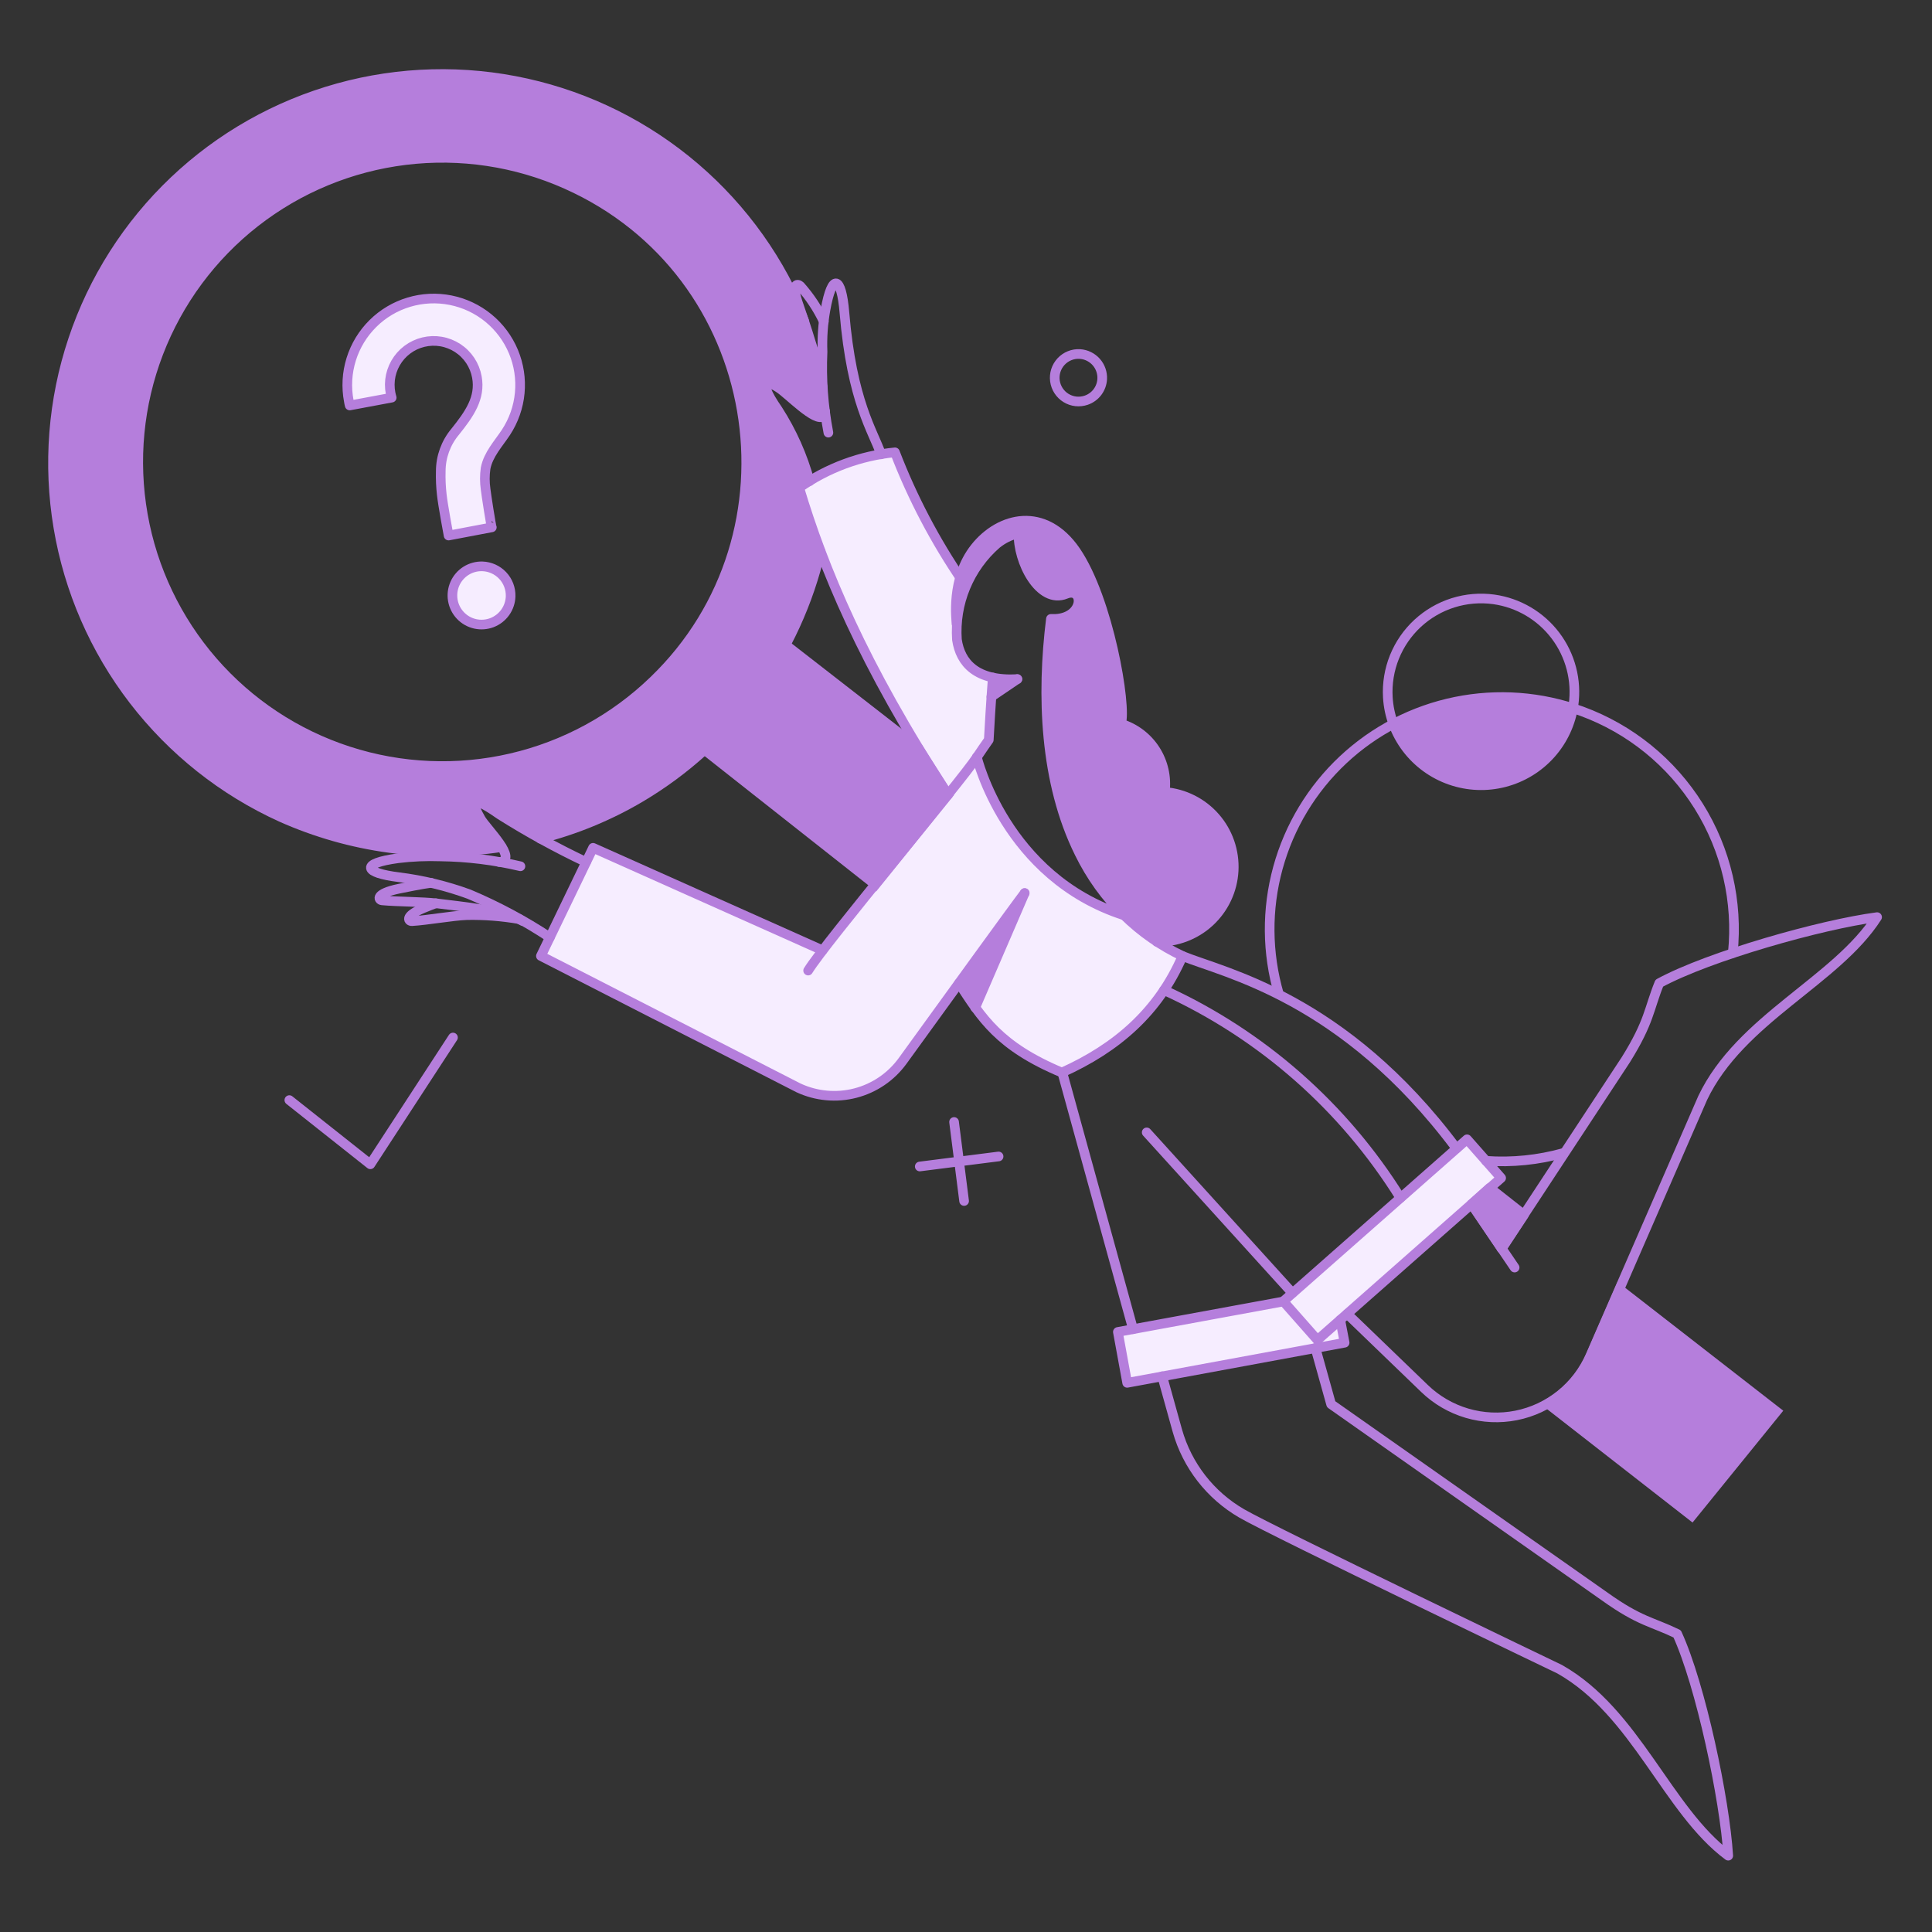 <svg width="154" height="154" viewBox="0 0 154 154" fill="none" xmlns="http://www.w3.org/2000/svg">
<rect x="0" y="0" width="154" height="154" fill="#333333" stroke="none"/>
<path d="M89.601 72.959C80.136 69.907 77.867 60.353 77.867 60.353C78.185 59.899 78.495 59.44 78.797 58.975L79.104 54.047C74.16 52.68 76.966 46.66 76.966 46.66C74.699 43.346 72.807 39.791 71.324 36.06C68.579 36.328 65.95 37.299 63.69 38.88C65.579 45.189 68.771 52.978 75.552 63.355C72.634 66.998 67.871 72.757 65.576 75.753L47.285 67.564L43.116 76.188L63.646 86.7C65.064 87.364 66.669 87.511 68.185 87.119C69.7 86.726 71.031 85.817 71.949 84.548L76.442 78.353C78.245 81.116 79.626 83.385 84.631 85.479C89.954 83.083 92.26 80.182 94.256 76.188C92.528 75.391 90.953 74.298 89.601 72.959Z" fill="#F6EDFF"/>
<path d="M89.848 110.226L89.106 106.169L106.438 102.971L107.18 107.027L89.848 110.226Z" fill="#F6EDFF"/>
<path d="M105.014 106.81L102.294 103.728L116.937 90.816L119.655 93.898L105.014 106.81Z" fill="#F6EDFF"/>
<path d="M38.448 45.144C37.833 45.127 37.236 45.354 36.789 45.777C36.342 46.199 36.081 46.782 36.063 47.397C36.046 48.012 36.274 48.609 36.696 49.056C37.119 49.503 37.702 49.764 38.317 49.782C38.932 49.799 39.528 49.572 39.976 49.149C40.423 48.727 40.684 48.144 40.701 47.529C40.719 46.914 40.491 46.317 40.069 45.87C39.646 45.422 39.063 45.161 38.448 45.144Z" fill="#F6EDFF"/>
<path d="M40.338 34.472C40.959 33.529 41.338 32.449 41.444 31.326C41.549 30.202 41.376 29.07 40.941 28.029C40.507 26.988 39.823 26.069 38.95 25.354C38.077 24.639 37.042 24.15 35.935 23.929C34.829 23.708 33.685 23.762 32.604 24.087C31.523 24.411 30.539 24.996 29.738 25.791C28.936 26.585 28.342 27.564 28.007 28.641C27.673 29.719 27.608 30.862 27.819 31.971C27.837 32.088 27.86 32.205 27.892 32.319L31.235 31.695C31.097 31.239 31.053 30.76 31.107 30.287C31.16 29.813 31.31 29.356 31.546 28.942C31.783 28.529 32.101 28.168 32.482 27.882C32.863 27.596 33.298 27.39 33.761 27.278C34.224 27.166 34.705 27.15 35.174 27.23C35.644 27.311 36.092 27.486 36.491 27.746C36.891 28.005 37.233 28.344 37.497 28.74C37.761 29.137 37.941 29.583 38.026 30.052C38.332 31.721 37.425 33.002 36.296 34.414C35.554 35.298 35.148 36.416 35.148 37.57C35.152 39.293 35.358 41.011 35.76 42.687L39.204 42.033C38.835 40.491 38.673 38.907 38.724 37.322C38.942 36.217 39.742 35.373 40.338 34.472Z" fill="#F6EDFF"/>
<path fill-rule="evenodd" clip-rule="evenodd" d="M31.502 6.126C37.086 5.443 42.75 6.293 47.888 8.585C57.773 12.989 63.845 21.577 65.656 30.959C65.656 30.959 65.701 32.224 65.796 33.198C65.192 33.562 64.004 32.55 62.965 31.664C62.029 30.866 61.214 30.172 61.06 30.687C60.913 31.182 61.267 31.712 61.829 32.554C62.583 33.684 63.71 35.374 64.504 38.292L63.739 38.914C63.971 39.842 64.52 41.401 65.165 43.238L65.43 43.994C64.145 49.547 61.302 54.835 56.81 59.16C52.973 62.871 48.242 65.529 43.076 66.874C42.961 66.905 42.179 66.397 41.249 65.793C39.978 64.966 38.431 63.962 37.933 63.907C37.144 63.819 39.01 66.225 39.816 67.266C39.889 67.36 39.953 67.442 40.006 67.511C35.94 68.147 31.788 67.966 27.793 66.98C23.798 65.993 20.04 64.221 16.737 61.767C13.434 59.312 10.653 56.225 8.556 52.684C6.459 49.143 5.089 45.221 4.524 41.145C3.959 37.068 4.212 32.921 5.268 28.943C6.323 24.966 8.16 21.239 10.672 17.979C13.183 14.719 16.319 11.992 19.895 9.957C23.471 7.922 27.418 6.62 31.503 6.126H31.502ZM32.318 12.759C36.686 12.225 41.117 12.89 45.136 14.682C60.972 21.737 64.296 42.522 52.116 54.246C49.353 56.919 45.993 58.897 42.314 60.016C38.636 61.135 34.743 61.362 30.959 60.68C27.175 59.998 23.608 58.426 20.552 56.093C17.495 53.76 15.037 50.733 13.382 47.263C11.726 43.793 10.919 39.979 11.028 36.136C11.137 32.292 12.158 28.53 14.008 25.159C15.858 21.788 18.483 18.906 21.667 16.75C24.851 14.594 28.501 13.226 32.318 12.759Z" fill="#B57EDC"/>
<path d="M119.699 99.525L121.473 96.835L118.739 94.683L117.3 95.977L119.699 99.525Z" fill="#B57EDC"/>
<path d="M129.092 102.785L126.796 108.066C126.104 109.675 124.91 111.017 123.394 111.893L134.852 120.826L141.599 112.509L129.092 102.785Z" fill="#B57EDC"/>
<path d="M117.01 62.535C118.919 62.801 120.857 62.317 122.417 61.183C123.976 60.049 125.035 58.355 125.37 56.456C123.017 55.699 120.536 55.421 118.074 55.639C115.611 55.856 113.217 56.564 111.033 57.721C111.503 58.988 112.306 60.104 113.358 60.951C114.411 61.798 115.672 62.345 117.01 62.535Z" fill="#B57EDC"/>
<path d="M73.199 59.626L62.614 51.397C61.093 54.622 58.89 57.48 56.159 59.774L69.781 70.519L75.569 63.351L73.199 59.626Z" fill="#B57EDC"/>
<path d="M81.691 71.2L76.458 78.413C76.826 79.089 77.255 79.731 77.738 80.331L81.691 71.2Z" fill="#B57EDC"/>
<path d="M79.016 55.554L81.094 54.087C80.435 54.13 79.774 54.115 79.117 54.043L79.016 55.554Z" fill="#B57EDC"/>
<path d="M92.843 63.13C92.996 61.958 92.73 60.769 92.091 59.774C91.453 58.779 90.483 58.042 89.354 57.692C89.498 57.277 89.543 56.834 89.485 56.398C88.525 49.39 87.071 45.071 84.672 42.6C83.043 40.898 79.714 41.175 77.736 43.66C75.772 46.15 76.266 49.434 76.253 49.707C76.452 47.26 77.594 44.987 79.438 43.367C79.954 42.943 80.561 42.644 81.211 42.494C81.109 44.705 82.869 48.209 84.992 47.336C86.411 46.757 86.582 49.326 83.785 49.326C83.029 55.389 83.261 62.337 86.053 67.996L86.504 68.853C87.876 71.353 89.838 73.479 92.219 75.048C93.8 75.131 95.349 74.582 96.525 73.522C97.702 72.463 98.41 70.98 98.493 69.398C98.575 67.817 98.026 66.268 96.967 65.092C95.907 63.916 94.424 63.208 92.843 63.125V63.13Z" fill="#B57EDC"/>
<path d="M119.699 99.525L121.473 96.835L118.739 94.683L117.3 95.977L119.699 99.525Z" stroke="#B57EDC" stroke-width="0.769" stroke-linejoin="round"/>
<path d="M129.092 102.785L126.796 108.066C126.104 109.675 124.91 111.017 123.394 111.893L134.852 120.826L141.599 112.509L129.092 102.785Z" stroke="#B57EDC" stroke-width="0.769"/>
<path d="M73.199 59.626L62.614 51.397C61.093 54.622 58.89 57.48 56.159 59.774L69.781 70.519L75.569 63.351L73.199 59.626Z" stroke="#B57EDC" stroke-width="0.769"/>
<path d="M76.747 46.35C74.552 43.14 72.736 39.686 71.338 36.056C68.592 36.322 65.963 37.295 63.705 38.88C65.595 45.19 68.779 52.97 75.567 63.352" stroke="#B57EDC" stroke-width="0.769" stroke-linecap="round" stroke-linejoin="round"/>
<path d="M66.031 34.486C65.623 32.364 65.467 30.202 65.566 28.045C65.522 26.93 65.599 25.813 65.795 24.715C66.331 21.701 67.065 21.995 67.308 24.904C67.901 32.027 69.604 34.384 70.23 36.216" stroke="#B57EDC" stroke-width="0.769" stroke-linecap="round" stroke-linejoin="round"/>
<path d="M65.667 25.631C65.179 24.603 64.548 23.649 63.791 22.799C63.561 22.579 63.026 22.557 63.689 24.399C63.832 24.792 64.4 26.493 64.576 27.103C64.984 28.322 65.315 29.565 65.565 30.825" stroke="#B57EDC" stroke-width="0.769" stroke-linecap="round" stroke-linejoin="round"/>
<path d="M65.769 32.784C65.668 34.224 63.444 31.998 62.396 31.156C61.452 30.398 60.1 29.917 62.003 32.668C63.131 34.423 63.984 36.341 64.533 38.354" stroke="#B57EDC" stroke-width="0.769" stroke-linecap="round" stroke-linejoin="round"/>
<path d="M120.731 101.037L117.3 95.977" stroke="#B57EDC" stroke-width="0.769" stroke-linecap="round" stroke-linejoin="round"/>
<path d="M79.136 54.005C79.136 54.005 78.976 56.02 78.816 58.972C78.495 59.427 78.18 59.886 77.871 60.349" stroke="#B57EDC" stroke-width="0.769" stroke-linecap="round" stroke-linejoin="round"/>
<path d="M81.095 54.13L79.022 55.537" stroke="#B57EDC" stroke-width="0.769" stroke-linecap="round" stroke-linejoin="round"/>
<path d="M103.021 103.073L91.404 90.263" stroke="#B57EDC" stroke-width="0.769" stroke-linecap="round" stroke-linejoin="round"/>
<path d="M81.676 71.186L77.736 80.317" stroke="#B57EDC" stroke-width="0.769" stroke-linecap="round" stroke-linejoin="round"/>
<path d="M111.629 95.482C107.115 88.227 100.56 82.466 92.785 78.921" stroke="#B57EDC" stroke-width="0.769" stroke-linecap="round" stroke-linejoin="round"/>
<path d="M90.316 105.947L84.671 85.464" stroke="#B57EDC" stroke-width="0.769" stroke-linecap="round" stroke-linejoin="round"/>
<path d="M106.831 105.21L107.18 107.027L89.848 110.226L89.106 106.169L102.295 103.742" stroke="#B57EDC" stroke-width="0.769" stroke-linecap="round" stroke-linejoin="round"/>
<path d="M92.204 75.068C93.761 75.109 95.273 74.541 96.418 73.484C97.563 72.427 98.251 70.965 98.334 69.409C98.417 67.853 97.89 66.326 96.864 65.153C95.839 63.98 94.396 63.254 92.843 63.129C92.996 61.956 92.729 60.768 92.091 59.773C91.453 58.778 90.483 58.04 89.353 57.691C89.824 56.326 88.368 47.751 85.747 43.922C83.287 40.33 79.692 41.171 77.721 43.659C75.751 46.147 76.251 49.432 76.238 49.705" stroke="#B57EDC" stroke-width="0.769" stroke-linecap="round" stroke-linejoin="round"/>
<path d="M119.699 99.525L129.601 84.461C131.491 81.422 131.418 80.462 132.262 78.369C136.217 76.217 145.188 73.687 149.623 73.105C146.366 78.194 138.733 81.204 135.723 87.514L126.78 108.045C126.252 109.261 125.437 110.331 124.405 111.163C123.373 111.996 122.154 112.565 120.854 112.824C119.553 113.082 118.21 113.022 116.937 112.648C115.665 112.274 114.503 111.598 113.549 110.677L107.383 104.731" stroke="#B57EDC" stroke-width="0.769" stroke-linecap="round" stroke-linejoin="round"/>
<path d="M105.014 106.809L102.294 103.727L116.937 90.815L119.655 93.897L105.014 106.809Z" stroke="#B57EDC" stroke-width="0.769" stroke-linecap="round" stroke-linejoin="round"/>
<path d="M39.799 68.713C41.384 68.553 38.749 66.04 38.316 65.269C37.73 64.225 37.109 63.015 39.842 64.935C42.056 66.332 44.353 67.595 46.719 68.715" stroke="#B57EDC" stroke-width="0.769" stroke-linecap="round" stroke-linejoin="round"/>
<path d="M92.64 109.703L93.846 114.036C94.633 116.82 96.475 119.188 98.979 120.637C101.48 122.091 124.323 133.054 124.323 133.054C130.416 136.498 132.902 144.308 137.758 147.915C137.482 143.451 135.563 134.319 133.687 130.236C131.685 129.264 130.711 129.26 127.929 127.27L106.104 111.93L104.854 107.451" stroke="#B57EDC" stroke-width="0.769" stroke-linecap="round" stroke-linejoin="round"/>
<path d="M81.676 71.186C80.848 72.262 75.882 79.133 71.949 84.563C71.03 85.83 69.699 86.738 68.184 87.13C66.669 87.523 65.064 87.375 63.646 86.713L43.116 76.202L47.274 67.58L65.565 75.751" stroke="#B57EDC" stroke-width="0.769" stroke-linecap="round" stroke-linejoin="round"/>
<path d="M89.601 72.96C90.963 74.294 92.538 75.391 94.261 76.206C92.332 80.645 89.032 83.518 84.642 85.494C79.624 83.393 78.251 81.146 76.439 78.371" stroke="#B57EDC" stroke-width="0.769" stroke-linecap="round" stroke-linejoin="round"/>
<path d="M116.094 91.542C107.086 79.468 97.541 77.557 94.261 76.205" stroke="#B57EDC" stroke-width="0.769" stroke-linecap="round" stroke-linejoin="round"/>
<path d="M77.867 60.353C77.867 60.353 80.135 69.906 89.601 72.96C88.141 71.52 86.937 69.844 86.038 68.001C83.24 62.349 83.014 55.395 83.77 49.332H84.148C86.444 49.201 86.401 46.757 84.977 47.342C82.853 48.212 81.095 44.71 81.197 42.501C80.547 42.652 79.94 42.95 79.423 43.372C78.347 44.314 77.504 45.491 76.959 46.812C76.413 48.133 76.18 49.562 76.278 50.988C76.549 52.836 77.822 54.313 81.095 54.133" stroke="#B57EDC" stroke-width="0.769" stroke-linecap="round" stroke-linejoin="round"/>
<path d="M77.867 60.353C76.5 62.419 65.842 75.053 64.417 77.365" stroke="#B57EDC" stroke-width="0.769" stroke-linecap="round" stroke-linejoin="round"/>
<path d="M34.377 70.371C33.678 70.458 32.24 70.75 31.817 70.836C29.899 71.231 30.146 71.738 30.451 71.767C31.686 71.884 33.693 71.87 34.842 72.014C36.688 72.248 40.251 72.581 41.647 73.41" stroke="#B57EDC" stroke-width="0.769" stroke-linecap="round" stroke-linejoin="round"/>
<path d="M34.74 71.999C34.434 72.116 34.158 72.218 34.028 72.276C32.195 72.974 32.531 73.443 32.835 73.424C34.072 73.351 36.05 72.988 37.212 72.944C38.61 72.918 40.008 73.025 41.385 73.264" stroke="#B57EDC" stroke-width="0.769" stroke-linecap="round" stroke-linejoin="round"/>
<path d="M87.856 30.226C87.833 30.6 87.7 30.959 87.474 31.258C87.247 31.556 86.936 31.78 86.582 31.901C86.317 31.992 86.035 32.023 85.757 31.993C85.478 31.962 85.21 31.869 84.972 31.722C84.734 31.576 84.531 31.378 84.378 31.143C84.225 30.908 84.127 30.642 84.089 30.365C84.051 30.087 84.076 29.805 84.16 29.538C84.245 29.271 84.388 29.026 84.578 28.821C84.769 28.616 85.002 28.455 85.263 28.351C85.522 28.247 85.802 28.202 86.082 28.219C86.582 28.252 87.05 28.482 87.382 28.857C87.714 29.233 87.885 29.725 87.856 30.226Z" stroke="#B57EDC" stroke-width="0.769" stroke-linecap="round" stroke-linejoin="round"/>
<path d="M138.121 75.97C138.544 71.872 137.588 67.751 135.404 64.258C133.221 60.766 129.935 58.101 126.066 56.687C122.851 55.512 119.373 55.251 116.019 55.934C112.665 56.617 109.566 58.217 107.067 60.556C104.568 62.894 102.766 65.88 101.862 69.182C100.957 72.483 100.986 75.97 101.945 79.256" stroke="#B57EDC" stroke-width="0.769" stroke-linecap="round" stroke-linejoin="round"/>
<path d="M118.448 92.53C120.529 92.677 122.619 92.465 124.628 91.904" stroke="#B57EDC" stroke-width="0.769" stroke-linecap="round" stroke-linejoin="round"/>
<path d="M119.074 47.776C117.984 47.626 116.874 47.719 115.825 48.048C114.776 48.378 113.812 48.937 113.004 49.683C112.196 50.429 111.564 51.346 111.152 52.366C110.741 53.386 110.561 54.485 110.624 55.583C110.711 57.052 111.231 58.462 112.118 59.635C113.005 60.809 114.221 61.693 115.61 62.176C117 62.66 118.502 62.721 119.926 62.351C121.35 61.981 122.633 61.198 123.612 60.1C124.591 59.001 125.222 57.637 125.426 56.18C125.696 54.223 125.178 52.24 123.987 50.664C122.797 49.089 121.029 48.05 119.074 47.776Z" stroke="#B57EDC" stroke-width="0.769" stroke-linecap="round" stroke-linejoin="round"/>
<path d="M64.098 25.587C62.244 20.858 59.256 16.657 55.397 13.353C51.538 10.049 46.927 7.743 41.968 6.64C37.009 5.536 31.855 5.667 26.96 7.023C22.064 8.378 17.576 10.915 13.89 14.411C10.205 17.908 7.435 22.256 5.825 27.074C4.214 31.892 3.811 37.032 4.653 42.041C5.494 47.051 7.554 51.778 10.65 55.805C13.747 59.832 17.785 63.037 22.411 65.137C27.922 67.596 34.023 68.423 39.99 67.522" stroke="#B57EDC" stroke-width="0.769" stroke-linecap="round" stroke-linejoin="round"/>
<path d="M65.406 43.937C64.464 48.011 62.705 51.851 60.236 55.225C57.766 58.599 54.638 61.437 51.04 63.567C48.553 65.035 45.871 66.141 43.073 66.853" stroke="#B57EDC" stroke-width="0.769" stroke-linecap="round" stroke-linejoin="round"/>
<path d="M45.136 14.682C41.117 12.89 36.686 12.225 32.318 12.759C27.95 13.293 23.81 15.006 20.341 17.714C16.873 20.422 14.207 24.024 12.629 28.132C11.052 32.24 10.622 36.7 11.387 41.034C12.151 45.367 14.081 49.411 16.969 52.732C19.857 56.052 23.594 58.524 27.78 59.882C31.966 61.239 36.443 61.432 40.73 60.439C45.017 59.447 48.953 57.306 52.116 54.246C64.296 42.522 60.972 21.737 45.136 14.682Z" stroke="#B57EDC" stroke-width="0.769" stroke-linecap="round" stroke-linejoin="round"/>
<path d="M23.064 87.689L29.521 92.806L36.107 82.701" stroke="#B57EDC" stroke-width="0.769" stroke-linecap="round" stroke-linejoin="round"/>
<path d="M79.597 92.182L73.315 92.981" stroke="#B57EDC" stroke-width="0.769" stroke-linecap="round" stroke-linejoin="round"/>
<path d="M76.849 95.73L76.049 89.434" stroke="#B57EDC" stroke-width="0.769" stroke-linecap="round" stroke-linejoin="round"/>
<path d="M40.702 47.529C40.689 47.987 40.541 48.432 40.275 48.806C40.009 49.181 39.639 49.468 39.21 49.632C38.781 49.795 38.313 49.828 37.866 49.726C37.418 49.624 37.011 49.391 36.696 49.057C36.381 48.724 36.172 48.304 36.095 47.852C36.018 47.399 36.077 46.934 36.265 46.515C36.452 46.096 36.76 45.742 37.148 45.498C37.537 45.254 37.989 45.131 38.448 45.144C39.063 45.163 39.645 45.425 40.067 45.871C40.489 46.318 40.718 46.914 40.702 47.529Z" stroke="#B57EDC" stroke-width="0.769" stroke-linecap="round" stroke-linejoin="round"/>
<path d="M40.324 34.472C40.944 33.529 41.324 32.449 41.429 31.326C41.534 30.202 41.362 29.07 40.927 28.029C40.492 26.988 39.808 26.069 38.935 25.354C38.062 24.639 37.027 24.15 35.92 23.929C34.814 23.708 33.67 23.762 32.59 24.087C31.509 24.411 30.524 24.996 29.723 25.791C28.922 26.585 28.327 27.564 27.993 28.641C27.658 29.719 27.594 30.862 27.804 31.971C27.821 32.088 27.846 32.205 27.877 32.319L31.222 31.695C31.082 31.239 31.038 30.759 31.09 30.285C31.143 29.811 31.293 29.353 31.529 28.939C31.765 28.525 32.084 28.163 32.465 27.877C32.846 27.59 33.282 27.384 33.745 27.272C34.209 27.16 34.69 27.144 35.16 27.224C35.63 27.305 36.079 27.481 36.478 27.741C36.878 28.002 37.22 28.341 37.484 28.738C37.747 29.136 37.927 29.583 38.012 30.052C38.318 31.721 37.411 33.002 36.281 34.414C35.54 35.298 35.133 36.416 35.133 37.57C35.116 38.19 35.144 38.81 35.214 39.427C35.299 40.238 35.758 42.687 35.758 42.687L39.202 42.033C39.159 42.033 38.737 39.3 38.708 38.995C38.628 38.44 38.628 37.877 38.708 37.322C38.928 36.217 39.727 35.373 40.324 34.472Z" stroke="#B57EDC" stroke-width="0.769" stroke-linecap="round" stroke-linejoin="round"/>
<path d="M43.828 74.719C41.791 73.375 39.635 72.222 37.386 71.275C35.581 70.615 33.707 70.162 31.8 69.923C28.993 69.579 28.672 68.823 31.727 68.411C32.851 68.274 33.984 68.226 35.115 68.265C37.26 68.293 39.396 68.556 41.484 69.05" stroke="#B57EDC" stroke-width="0.769" stroke-linecap="round" stroke-linejoin="round"/>
</svg>
